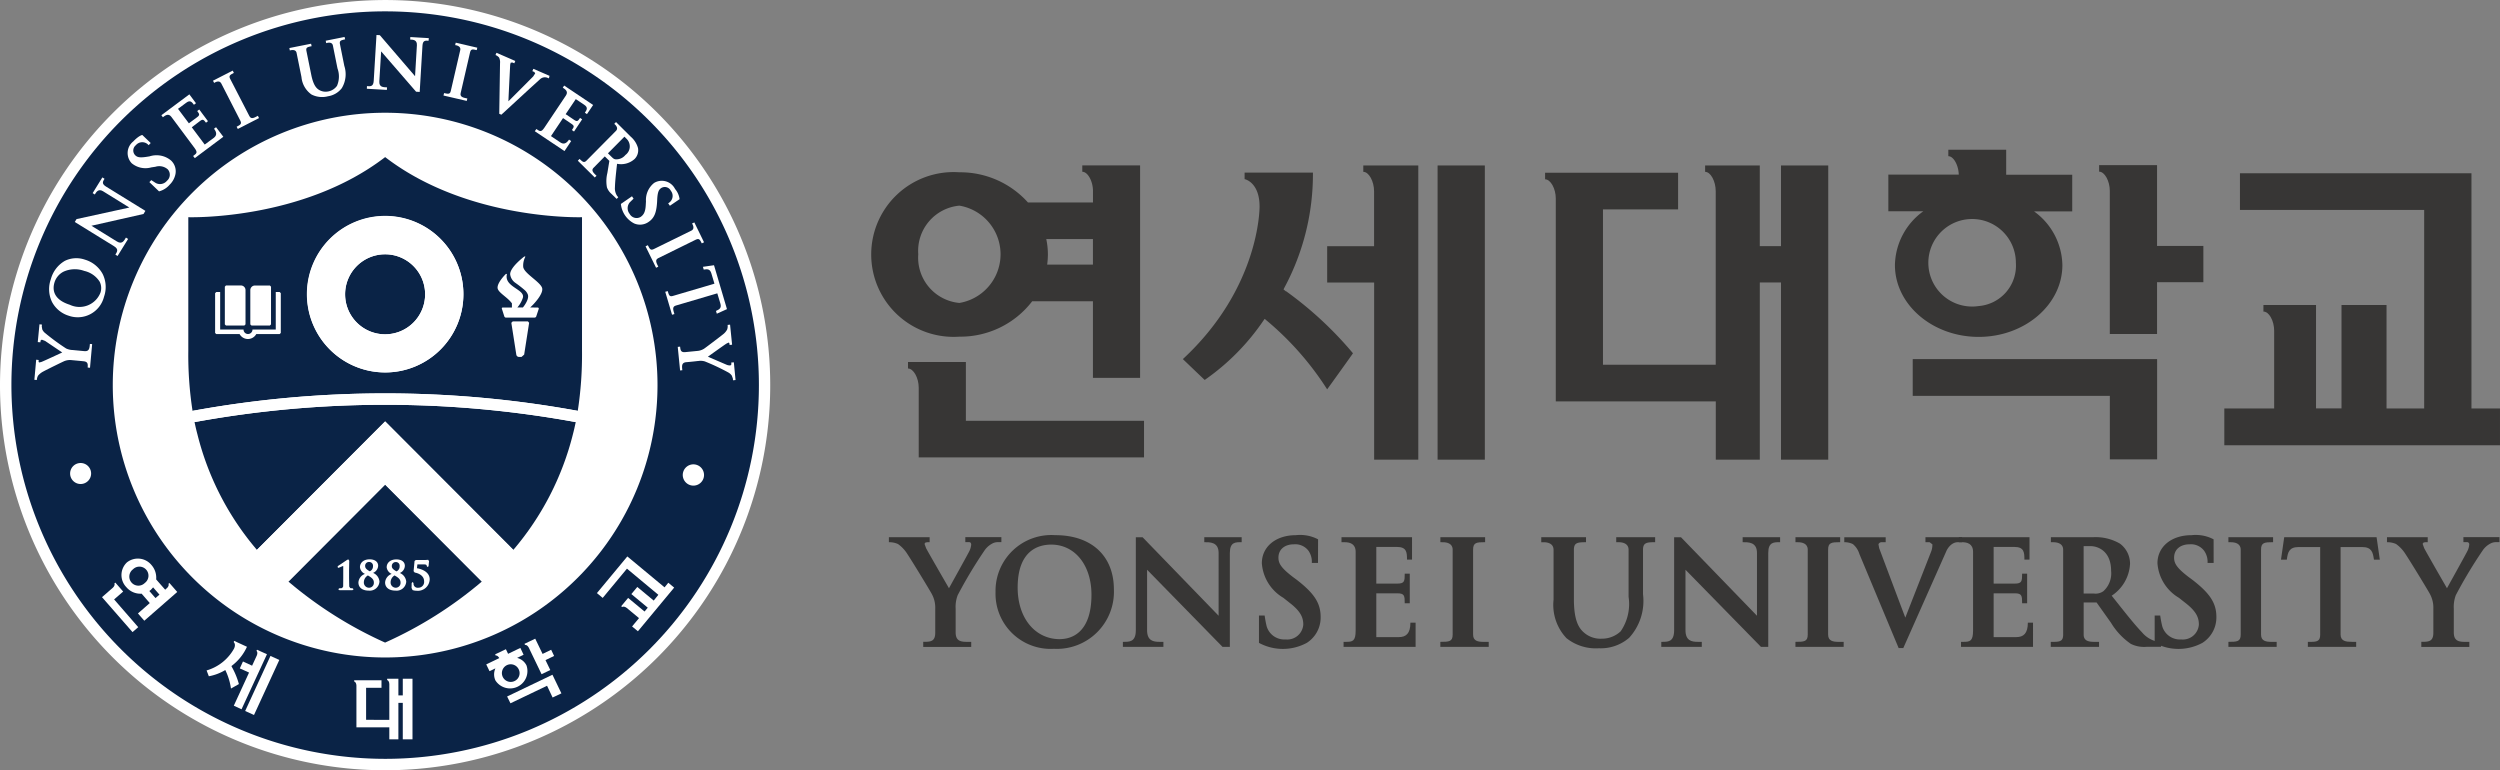 <svg xmlns="http://www.w3.org/2000/svg" width="180.264" height="55.536" viewBox="0 0 180.264 55.536">
  <rect x="0" y="0" width="180.264" height="55.536" fill="#808080" stroke="none"/>
  <g id="그룹_347" data-name="그룹 347" transform="translate(6783.557 -2411.213)">
    <g id="그룹_340" data-name="그룹 340" transform="translate(-654 -1193)">
      <g id="그룹_337" data-name="그룹 337">
        <g id="그룹_334" data-name="그룹 334" transform="translate(-6129.557 3604.213)">
          <path id="패스_154" data-name="패스 154" d="M70.75,78.557v5.816H69.221V78.557H65.279v.46h0c.4,0,.764.679.764,1.4V92.926H57.913v-11.2H63.33V79.082H53.74v.473h0c.394,0,.771.671.771,1.385V95.571H66.048v4.2h3.174V86.993H70.75V99.769h3.407V78.557H70.75Z" transform="translate(57.67 -66.626)" fill="#373635"/>
          <path id="패스_155" data-name="패스 155" d="M95.078,95.785V78.827H78.385v2.645H91.669V95.785H88.955V88.327H85.707v7.457H83.87V88.327H80.078V88.8h.006c.4,0,.768.668.768,1.387v5.6H77.258v2.651H97.135V95.785Z" transform="translate(83.128 -66.334)" fill="#373635"/>
          <path id="패스_156" data-name="패스 156" d="M50.018,78.557V99.77h3.407V78.557H50.018Z" transform="translate(53.64 -66.626)" fill="#373635"/>
          <path id="패스_157" data-name="패스 157" d="M48.8,78.557v.46h.006c.389,0,.771.679.771,1.4v3.961H46.195v2.62h3.386V99.769h3.184V78.557H48.8Z" transform="translate(49.502 -66.626)" fill="#373635"/>
          <path id="패스_158" data-name="패스 158" d="M48.638,87.372l-.179-.14.037-.09a17.322,17.322,0,0,0,2.08-8.33v-.008H45.649v.473l0,0c.046,0,1.079.246,1.079,1.974,0,.11.017,5.856-5.531,11,.154.146,1.458,1.4,1.572,1.5l.008,0a16.51,16.51,0,0,0,4.246-4.3l.071-.1.1.081a21.564,21.564,0,0,1,4.407,5c.2-.271,1.774-2.466,1.862-2.6a26.3,26.3,0,0,0-4.823-4.475" transform="translate(44.094 -66.358)" fill="#373635"/>
          <path id="패스_159" data-name="패스 159" d="M66.469,87.913H80.682v4.579h3.409v-7.23H66.469Z" transform="translate(71.449 -59.369)" fill="#373635"/>
          <path id="패스_160" data-name="패스 160" d="M77.1,78.546H72.923v.469h0c.4,0,.771.677.771,1.389V90.72H77.1V86.984h3.34V84.371H77.1Z" transform="translate(78.435 -66.638)" fill="#373635"/>
          <path id="패스_161" data-name="패스 161" d="M66.1,86.326c0,2.851,2.711,5.179,6.039,5.179s6.035-2.328,6.035-5.179a4.883,4.883,0,0,0-2.043-3.871h2.753V79.812H74.122v-1.8H69.95v.464h.006c.339,0,.683.556.739,1.2l.01.129H65.625v2.643h2.52A4.885,4.885,0,0,0,66.1,86.326m6.039,2.955a3.156,3.156,0,1,1,2.682-3.12,2.925,2.925,0,0,1-2.682,3.12" transform="translate(70.535 -67.213)" fill="#373635"/>
          <path id="패스_162" data-name="패스 162" d="M35.854,85.362H31.681v.469c.394,0,.773.673.773,1.383v5.029H48.7V89.6H35.854Z" transform="translate(33.791 -59.26)" fill="#373635"/>
          <path id="패스_163" data-name="패스 163" d="M42.021,88.35H46.4v5.523h3.4V78.554H45.632v.46h0c.394,0,.771.683.771,1.393v.823H41.717a6.567,6.567,0,0,0-4.942-2.178,5.941,5.941,0,1,0,0,11.852,6.525,6.525,0,0,0,5.246-2.553M46.4,83.866v1.841h-3.3a5.61,5.61,0,0,0,.052-.729,5.461,5.461,0,0,0-.117-1.112Zm-12.595,1.1a3.276,3.276,0,0,1,2.965-3.509,3.557,3.557,0,0,1,0,7.016,3.277,3.277,0,0,1-2.965-3.507" transform="translate(32.407 -66.629)" fill="#373635"/>
          <path id="패스_164" data-name="패스 164" d="M39.023,91.358a4.024,4.024,0,0,0-4.311,4.094,3.979,3.979,0,0,0,4.211,4.1,4.116,4.116,0,0,0,4.323-4.28c0-2.418-1.616-3.915-4.223-3.915m.329,7.5c-1.793,0-3.045-1.526-3.045-3.719,0-2.7,1.518-3.1,2.422-3.1,1.708,0,2.9,1.487,2.9,3.615,0,2.891-1.593,3.2-2.278,3.2" transform="translate(37.072 -52.769)" fill="#373635"/>
          <path id="패스_165" data-name="패스 165" d="M48.09,93.359h-.446a1.378,1.378,0,0,0-.242-.879,1.194,1.194,0,0,0-1.039-.464c-.683,0-1.125.375-1.125.96,0,.4.162.723,1.048,1.4l.287.212c1.26.981,1.708,1.678,1.708,2.678a2.162,2.162,0,0,1-1,1.858,3.627,3.627,0,0,1-3.447,0V97.152h.41a7.6,7.6,0,0,0,.14.76,1.324,1.324,0,0,0,1.366.964,1.158,1.158,0,0,0,1.279-1.07c0-.491-.169-.939-.97-1.56l-.467-.371a3.15,3.15,0,0,1-1.551-2.493c0-1.189,1-2.024,2.455-2.024a2.778,2.778,0,0,1,1.6.3Z" transform="translate(46.945 -52.769)" fill="#373635"/>
          <path id="패스_166" data-name="패스 166" d="M79.1,93.359h-.439a1.374,1.374,0,0,0-.248-.879,1.194,1.194,0,0,0-1.039-.464c-.681,0-1.125.375-1.125.96,0,.4.162.723,1.048,1.4l.287.212c1.264.981,1.714,1.678,1.714,2.678a2.169,2.169,0,0,1-1.01,1.858,3.615,3.615,0,0,1-3.44,0V97.152h.4a7.161,7.161,0,0,0,.142.76,1.326,1.326,0,0,0,1.368.964,1.158,1.158,0,0,0,1.277-1.07c0-.491-.167-.939-.968-1.56l-.469-.371a3.152,3.152,0,0,1-1.549-2.493c0-1.189,1-2.024,2.455-2.024a2.757,2.757,0,0,1,1.593.3Z" transform="translate(80.516 -52.769)" fill="#373635"/>
          <path id="패스_167" data-name="패스 167" d="M50.687,92.131c.7,0,.727.383.727.914h.362V91.427H46.691v.364h.233c.348,0,.787.1.787.693v5.679c0,.762-.217.814-.7.812h-.171v.36h5.194V97.591h-.375c0,.775-.306,1.043-.839,1.043H49.2V95.475H50.71c.527,0,.539.177.539.716h.364V94.057H51.25c0,.546-.012.718-.539.718H49.2V92.131Z" transform="translate(50.039 -52.694)" fill="#373635"/>
          <path id="패스_168" data-name="패스 168" d="M72.064,92.131c.7,0,.727.383.727.914h.367V91.427h-5.09v.364H68.3c.352,0,.789.1.789.693,0,.735,0,5.679,0,5.679,0,.762-.223.814-.7.812h-.169v.36h5.192V97.591h-.373c0,.775-.308,1.043-.839,1.043H70.573V95.475h1.52c.519,0,.533.177.533.716h.362V94.057h-.362c0,.546-.015.718-.533.718h-1.52V92.131Z" transform="translate(73.18 -52.694)" fill="#373635"/>
          <path id="패스_169" data-name="패스 169" d="M53.232,98.975c-.406,0-.758-.06-.758-.523V92.326c0-.512.242-.539.866-.539v-.358H50.114v.362H50.3c.258,0,.7.071.7.535v6.127c0,.506-.262.521-.889.521v.36H53.6v-.358Z" transform="translate(53.745 -52.693)" fill="#373635"/>
          <path id="패스_170" data-name="패스 170" d="M65.522,98.975c-.4,0-.758-.06-.758-.523V92.326c0-.512.242-.539.868-.539v-.358H62.409v.362h.185c.26,0,.7.071.7.535v6.127c0,.506-.264.521-.887.521v.36h3.478v-.358Z" transform="translate(67.054 -52.693)" fill="#373635"/>
          <path id="패스_171" data-name="패스 171" d="M80.516,98.975c-.41,0-.762-.06-.762-.523V92.326c0-.512.244-.539.868-.539v-.358H77.4v.362h.181c.267,0,.706.071.706.535v6.127c0,.506-.262.521-.887.521v.36h3.48v-.358Z" transform="translate(83.28 -52.693)" fill="#373635"/>
          <path id="패스_172" data-name="패스 172" d="M33.789,91.79l.169,0v-.36H31.019v.36a1.537,1.537,0,0,1,.654.129,2.487,2.487,0,0,1,.675.716c.36.539,1.72,2.776,1.787,2.928a2.051,2.051,0,0,1,.227,1.033v1.72c0,.656-.358.656-.866.656v.367h3.461v-.364H36.7c-.473,0-.866-.037-.866-.683v-1.7a2.345,2.345,0,0,1,.148-.985,32.917,32.917,0,0,1,1.937-3.228,1.557,1.557,0,0,1,.519-.473.829.829,0,0,1,.412-.121h.281v-.36h-2.6v.36H36.8c.112,0,.154.083.154.173a1.237,1.237,0,0,1-.146.5c-.071.154-1.456,2.649-1.456,2.649S33.82,92.461,33.7,92.215l-.112-.31.067-.092Z" transform="translate(33.074 -52.693)" fill="#373635"/>
          <path id="패스_173" data-name="패스 173" d="M85.658,91.79l.169,0v-.36H82.89v.36a1.542,1.542,0,0,1,.654.129,2.514,2.514,0,0,1,.673.716c.362.539,1.724,2.776,1.789,2.928a2.073,2.073,0,0,1,.227,1.033v1.72c0,.656-.36.656-.868.656v.367h3.463v-.364h-.256c-.473,0-.864-.037-.864-.683v-1.7a2.375,2.375,0,0,1,.146-.985,32.939,32.939,0,0,1,1.939-3.228,1.482,1.482,0,0,1,.519-.473.829.829,0,0,1,.412-.121H91l0-.36H88.4v.36h.267a.152.152,0,0,1,.154.173,1.257,1.257,0,0,1-.15.5c-.071.154-1.456,2.649-1.456,2.649s-1.529-2.649-1.645-2.895l-.112-.31.073-.092Z" transform="translate(89.225 -52.693)" fill="#373635"/>
          <path id="패스_174" data-name="패스 174" d="M42.043,98.973v.362H39.121v-.362c.456,0,.933.037.933-.841v-6.7h.489c.925.95,5.335,5.508,5.481,5.66V92.565c0-.8-.639-.777-1.033-.777v-.36h2.695v.36c-.429,0-.852-.027-.852.777v6.77h-.529l-5.439-5.56,0,4.357c0,.756.441.841.881.841Z" transform="translate(41.845 -52.693)" fill="#373635"/>
          <path id="패스_175" data-name="패스 175" d="M60.683,98.973v.362h-2.92v-.362c.458,0,.927.037.927-.841v-6.7h.494c.925.95,5.337,5.508,5.479,5.66V92.565c0-.8-.635-.777-1.033-.777v-.36h2.7v.36c-.429,0-.854-.027-.854.777v6.77H64.95l-5.442-5.56,0,4.357c0,.756.437.841.879.841Z" transform="translate(62.025 -52.693)" fill="#373635"/>
          <path id="패스_176" data-name="패스 176" d="M59.19,91.79c.26,0,.714.073.714.548v3.388a3.477,3.477,0,0,1-.571,2.489,1.973,1.973,0,0,1-1.366.531,1.806,1.806,0,0,1-1.231-.4c-.4-.327-.775-.854-.775-2.466v-3.54c0-.514.248-.55.873-.55v-.36H53.607v.362h.187c.26,0,.7.081.7.548v3.6a3.493,3.493,0,0,0,.933,2.77,3.4,3.4,0,0,0,2.33.727,3.135,3.135,0,0,0,2.187-.754,3.941,3.941,0,0,0,1-3.145v-3.2c0-.51.25-.55.875-.55v-.36H59.013v.362Z" transform="translate(57.526 -52.693)" fill="#373635"/>
          <path id="패스_177" data-name="패스 177" d="M81.157,98.975v.36h3.484v-.362h-.3c-.427,0-.823-.04-.823-.527V92.138h1.547c.7,0,.783.381.858.908h.423l-.233-1.618H79.453l-.233,1.618h.421c.071-.527.156-.908.856-.908h1.549v6.318c0,.45-.2.519-.683.519Z" transform="translate(85.252 -52.693)" fill="#373635"/>
          <path id="패스_178" data-name="패스 178" d="M78.919,98.956a1.992,1.992,0,0,1-1.1-.675c-.523-.548-1.12-1.3-1.87-2.247l-.31-.387a2.932,2.932,0,0,0,1.324-2.307,1.8,1.8,0,0,0-.727-1.447,3.469,3.469,0,0,0-1.935-.464H71.255v.362h.175c.254,0,.71.071.71.541v6.123c0,.452-.208.519-.7.519h-.194v.36h3.482v-.36H74.4c-.406,0-.781-.056-.781-.527V96.132h.929l1.039,1.462a4.943,4.943,0,0,0,1.433,1.526,2.156,2.156,0,0,0,1.135.212H79.2v-.35c-.2-.015-.279-.027-.279-.027m-3.892-3.626a.968.968,0,0,1-.685.16h-.727V92.072h.494c.55,0,1.487.364,1.487,1.785a1.726,1.726,0,0,1-.569,1.474" transform="translate(76.625 -52.693)" fill="#373635"/>
          <path id="패스_179" data-name="패스 179" d="M72.589,91.789v-.36H69.953v.36h.3l.2.152a1.331,1.331,0,0,1-.09.523s-1.77,4.529-1.862,4.761c-.079-.194-1.885-5.006-1.885-5.006l-.052-.283a.24.24,0,0,1,.221-.148h.3v-.358H64.1v.358a1.359,1.359,0,0,1,.621.137,1.486,1.486,0,0,1,.469.716l2.83,6.781h.335l3.124-7.033s.279-.61.82-.6Z" transform="translate(68.883 -52.692)" fill="#373635"/>
          <path id="패스_180" data-name="패스 180" d="M.242,100.593A27.769,27.769,0,1,0,28.006,72.829,27.8,27.8,0,0,0,.242,100.593" transform="translate(-0.242 -72.827)" fill="#fff"/>
          <path id="패스_181" data-name="패스 181" d="M.637,100.167A26.949,26.949,0,1,1,27.583,127.12,26.979,26.979,0,0,1,.637,100.167" transform="translate(0.186 -72.403)" fill="#0a2346"/>
          <path id="패스_182" data-name="패스 182" d="M23.782,116.01A19.639,19.639,0,1,1,43.426,96.374,19.637,19.637,0,0,1,23.782,116.01" transform="translate(3.984 -68.602)" fill="#fff"/>
          <path id="패스_183" data-name="패스 183" d="M2.67,89.613a.757.757,0,1,0,1.514,0,.757.757,0,0,0-1.514,0" transform="translate(2.386 -55.47)" fill="#fff"/>
          <path id="패스_184" data-name="패스 184" d="M25.417,89.677a.767.767,0,1,1-.766-.771.768.768,0,0,1,.766.771" transform="translate(25.348 -55.424)" fill="#fff"/>
          <path id="패스_185" data-name="패스 185" d="M4.537,81.877a1.877,1.877,0,0,0-1.46.081,2.178,2.178,0,0,0-1.01,1.32,2.131,2.131,0,0,0,.085,1.647,2.036,2.036,0,0,0,1.2.989A1.954,1.954,0,0,0,5.9,84.547,2.119,2.119,0,0,0,5.8,82.9a2.146,2.146,0,0,0-1.264-1.025m1.112,2.364a1.626,1.626,0,0,1-2.212.887c-1.279-.406-1.237-1.185-1.106-1.614a1.291,1.291,0,0,1,.654-.775,1.972,1.972,0,0,1,1.489-.054,1.78,1.78,0,0,1,1.114.779,1.026,1.026,0,0,1,.06.777" transform="translate(1.6 -63.149)" fill="#fff"/>
          <path id="패스_186" data-name="패스 186" d="M6.931,81.571l-.7-.671.137-.144.321.208a.65.65,0,0,0,.81-.16.573.573,0,0,0,.058-.823.926.926,0,0,0-.891-.187l-.294.044a1.552,1.552,0,0,1-1.418-.3,1.068,1.068,0,0,1,.112-1.568c.419-.439.654-.469.654-.469l.606.581-.148.158a.6.6,0,0,0-.923,0,.487.487,0,0,0-.037.731c.142.135.312.187.854.1l.177-.029a1.626,1.626,0,0,1,1.543.3,1.064,1.064,0,0,1,.317.993,1.466,1.466,0,0,1-.412.748,1.5,1.5,0,0,1-.764.483" transform="translate(4.54 -67.769)" fill="#fff"/>
          <path id="패스_187" data-name="패스 187" d="M21.743,80.763l.8-.552.115.171-.275.269a.652.652,0,0,0-.01.825.57.57,0,0,0,.791.225c.2-.137.342-.329.371-.831l.017-.292a1.57,1.57,0,0,1,.587-1.329,1.071,1.071,0,0,1,1.512.437,1.386,1.386,0,0,1,.325.733l-.7.477-.123-.179a.612.612,0,0,0,.292-.35.586.586,0,0,0-.1-.552.484.484,0,0,0-.7-.194c-.165.115-.254.273-.283.82l-.008.175c-.048.789-.208,1.17-.618,1.447a1.065,1.065,0,0,1-1.037.106,1.779,1.779,0,0,1-.956-1.408" transform="translate(23.026 -66.058)" fill="#fff"/>
          <path id="패스_188" data-name="패스 188" d="M8.621,78.014c.2-.152.262-.09.425.127l.142-.11-.629-.843-.146.11c.158.212.208.287,0,.441l-.6.446-.785-1.045s.471-.35.594-.439c.275-.206.4-.067.554.148l.148-.112-.477-.641L5.83,77.6l.108.148c.135-.1.389-.323.606-.035L8.225,79.97c.252.337.129.394-.108.571l.121.154,2.058-1.539-.525-.691-.146.11c.231.306.187.5-.023.664l-.648.477L8.021,78.47l0,0Z" transform="translate(5.807 -69.293)" fill="#fff"/>
          <path id="패스_189" data-name="패스 189" d="M21.416,78.56c.214.144.171.217.019.437l.152.11.587-.883-.152-.1c-.148.225-.2.292-.414.15l-.623-.421.729-1.085s.481.327.612.41c.283.194.192.356.044.573l.15.1.446-.66-2.089-1.4-.1.152c.14.094.431.26.229.56s-1.562,2.334-1.562,2.334c-.235.348-.327.248-.573.085l-.11.162L20.9,80.515l.481-.721-.154-.106c-.214.319-.414.346-.631.2-.144-.1-.671-.452-.671-.452l.87-1.3v0Z" transform="translate(19.803 -69.622)" fill="#fff"/>
          <path id="패스_190" data-name="패스 190" d="M8.853,75.864c-.11-.223-.006-.287.269-.427l-.083-.165L7.616,76l.085.162s.36-.256.51.031c.071.144,1.379,2.695,1.379,2.695.117.223,0,.292-.269.433l.085.16,1.529-.785-.081-.165c-.229.121-.479.289-.612.023s-1.389-2.693-1.389-2.693" transform="translate(7.741 -70.181)" fill="#fff"/>
          <path id="패스_191" data-name="패스 191" d="M14.22,76.179l-.312-1.556c-.046-.248.069-.277.373-.342l-.04-.175-1.36.273.037.177s.417-.152.481.169l.331,1.647a1.7,1.7,0,0,1-.035,1.26.994.994,0,0,1-.608.4.926.926,0,0,1-.639-.081c-.221-.117-.454-.337-.61-1.122l-.348-1.718c-.048-.242.069-.277.377-.337l-.04-.179-1.566.312.033.177s.421-.146.487.171L11.134,77a1.726,1.726,0,0,0,.721,1.256,1.679,1.679,0,0,0,1.2.127,1.549,1.549,0,0,0,.985-.581,1.947,1.947,0,0,0,.179-1.622" transform="translate(10.604 -71.443)" fill="#fff"/>
          <path id="패스_192" data-name="패스 192" d="M17.515,75c.058-.248.177-.227.479-.158l.042-.175-1.556-.362-.04.177s.439.035.367.354c-.033.156-.683,2.951-.683,2.951-.054.242-.181.221-.483.152l-.044.177,1.678.389.042-.175c-.254-.056-.548-.092-.483-.379S17.515,75,17.515,75" transform="translate(16.38 -71.228)" fill="#fff"/>
          <path id="패스_193" data-name="패스 193" d="M26.225,81.77c.225-.108.287-.006.423.271l.162-.079-.7-1.433-.165.079s.252.367-.042.51c-.144.069-2.718,1.335-2.718,1.335-.227.11-.287,0-.427-.281l-.165.081.76,1.547.16-.079c-.112-.231-.277-.485-.008-.612s2.718-1.339,2.718-1.339" transform="translate(23.955 -64.492)" fill="#fff"/>
          <path id="패스_194" data-name="패스 194" d="M26.791,82.011l-.8.115.058.2c.262-.042.452-.056.552.275.019.065.054.185.221.741-.448.129-3,.885-3,.885-.242.071-.283-.052-.369-.35l-.179.05.491,1.656.171-.05c-.071-.25-.194-.525.092-.61.264-.077,2.609-.773,3-.885.165.552.2.675.221.733.1.335-.073.425-.317.537l.062.2.731-.331Z" transform="translate(24.693 -62.887)" fill="#fff"/>
          <path id="패스_195" data-name="패스 195" d="M24.592,78.95a1.665,1.665,0,0,0-.523-.835L23,77.053l-.127.133s.358.262.129.5l-2.13,2.151c-.177.177-.275.092-.5-.125l-.125.131,1.222,1.208.127-.123c-.185-.181-.421-.369-.21-.579l.806-.818.329.325-.144.875a2.452,2.452,0,0,0-.029,1.037,1.129,1.129,0,0,0,.329.469l.371.36.115-.117-.087-.106a.994.994,0,0,1-.152-.623c.01-.375.058-.843.125-1.443l.027-.244a1.458,1.458,0,0,0,1.268-.348.888.888,0,0,0,.246-.762m-.906.469a.841.841,0,0,1-.714.319c-.1-.013-.156-.044-.292-.179l-.258-.254,1.189-1.2.173.173a.765.765,0,0,1-.1,1.145" transform="translate(21.417 -68.254)" fill="#fff"/>
          <path id="패스_196" data-name="패스 196" d="M4.2,85.912a1.182,1.182,0,0,1-.479-.112,15.964,15.964,0,0,1-1.5-1.1A.7.7,0,0,1,2,84.423l-.035-.206.012-.14L1.8,84.056l-.125,1.283.19.017.012-.131.09-.06.237.09,1.235.833s-1.37.639-1.5.683l-.158.04-.04-.037-.006-.029.006-.115-.179-.021-.131,1.449.177.017a.743.743,0,0,1,.092-.319,1.244,1.244,0,0,1,.383-.3c.283-.154,1.445-.723,1.522-.75a1.078,1.078,0,0,1,.521-.065s.523.048.848.081.317.206.3.452l.169.019.154-1.708-.162-.012c-.029.281-.029.552-.4.519L4.2,85.912" transform="translate(1.047 -60.673)" fill="#fff"/>
          <path id="패스_197" data-name="패스 197" d="M25.174,86.693a1.059,1.059,0,0,1,.487.027,15.744,15.744,0,0,1,1.685.793.752.752,0,0,1,.26.233l.073.2.015.137.181-.021-.123-1.277-.189.017.015.131-.073.077a.653.653,0,0,1-.252-.04l-1.372-.589s1.229-.885,1.347-.95l.144-.071.05.029.006.023.021.123.177-.021-.146-1.445-.177.019a.722.722,0,0,1-.033.331,1.094,1.094,0,0,1-.317.364c-.25.2-1.283.983-1.352,1.023a1.056,1.056,0,0,1-.5.16l-.848.083c-.325.033-.35-.144-.375-.394l-.171.017.169,1.7.162-.017c-.027-.287-.077-.552.3-.581s.835-.085.835-.085" transform="translate(25.162 -60.66)" fill="#fff"/>
          <path id="패스_198" data-name="패스 198" d="M7.921,81.384l-.135.223-3.755.848,1.833,1.131c.389.242.521-.062.656-.279l.156.1-.76,1.229-.158-.1c.121-.2.264-.383-.1-.608L2.831,82.183l.127-.208c.641-.137,3.709-.81,3.807-.833l-1.9-1.177c-.337-.206-.487.069-.591.237l-.154-.1.7-1.133.156.1c-.108.181-.235.346.1.556s2.849,1.758,2.849,1.758" transform="translate(2.561 -66.177)" fill="#fff"/>
          <path id="패스_199" data-name="패스 199" d="M16.753,78.146l-.26-.017-2.518-2.907-.131,2.151c-.029.454.3.429.556.444L14.387,78l-1.443-.083.008-.19c.229.017.462.054.487-.377s.2-3.311.2-3.311l.242.015c.427.5,2.47,2.88,2.539,2.957,0,0,.112-1.833.133-2.232s-.287-.4-.483-.41l.008-.181,1.333.079-.015.19c-.212-.015-.417-.048-.441.348s-.2,3.342-.2,3.342" transform="translate(13.508 -71.517)" fill="#fff"/>
          <path id="패스_200" data-name="패스 200" d="M21.247,76.5l.044-.183-1.166-.506-.073.169.137.056.071.1-.146.225-1.087,1.091-.7.7c0-.1.069-1.5.1-2.108l.027-.535.037-.14.123-.013.137.058.071-.169-1.356-.591-.071.162a.712.712,0,0,1,.258.181.787.787,0,0,1,.069.416l-.056,3.64.152.067,2.064-1.9.741-.673a.515.515,0,0,1,.491-.1Z" transform="translate(18.333 -70.849)" fill="#fff"/>
          <path id="패스_201" data-name="패스 201" d="M16.01,96.329v1.2h-.317v-1.2h-.81v.1c.081,0,.156.142.156.285v2.578H13.365V96.981h1.11v-.541h-1.97v.094c.081,0,.162.135.162.285v3.015h2.372v.862h.654V98.068h.317V100.7h.7V96.329Z" transform="translate(13.033 -47.388)" fill="#fff"/>
          <path id="패스_202" data-name="패스 202" d="M25.79,94.324c-.56-.466-2.655-2.207-2.686-2.23h0l-2.193,2.643.417.348,1.749-2.11s1.762,1.464,2.264,1.885c-.185.233-.335.417-.335.417l-1.183-.983-.429.514,1.183.981-.231.277-1.185-.981-.5.6.077.06c.052-.062.208-.031.319.06l.889.737-.5.6.421.348,2.614-3.149-.423-.35c-.008.015-.117.154-.269.331" transform="translate(22.13 -51.972)" fill="#fff"/>
          <path id="패스_203" data-name="패스 203" d="M10.555,95.539,8.731,99.51l.637.289,1.824-3.967h0Z" transform="translate(8.947 -48.244)" fill="#fff"/>
          <path id="패스_204" data-name="패스 204" d="M10.013,95.325l-.04.09h0c.075.031.087.19.025.325l-.339.735L9,96.171l-.227.5.666.3-1.1,2.389.558.258,1.833-3.969,0,0Z" transform="translate(8.519 -48.475)" fill="#fff"/>
          <path id="패스_205" data-name="패스 205" d="M9.207,96.878l-.019-.044.012-.012a3.54,3.54,0,0,0,1.106-1.379l-.923-.425-.035.087c.008.008.177.142.029.464v0A3.319,3.319,0,0,1,7.395,97.15l.162.419h0a3.463,3.463,0,0,0,1.166-.437l.019-.012.012.021a4.489,4.489,0,0,1,.4,1.314l.571-.323a5.521,5.521,0,0,0-.519-1.254" transform="translate(7.501 -48.807)" fill="#fff"/>
          <path id="패스_206" data-name="패스 206" d="M18.041,98.252l2.639-1.264.4.848.635-.3-.646-1.343L17.8,97.762Z" transform="translate(18.766 -47.541)" fill="#fff"/>
          <path id="패스_207" data-name="패스 207" d="M19.177,94.942l-.775.371.042.087c.075-.035.2.056.267.187l.923,1.916.629-.3-.346-.716.621-.3-.212-.446-.619.3Z" transform="translate(19.416 -48.89)" fill="#fff"/>
          <path id="패스_208" data-name="패스 208" d="M17.739,97.6a1.253,1.253,0,0,0,2.243-1.077,1.034,1.034,0,0,0-.679-.544c.271-.127.458-.221.469-.227l-.233-.494-.885.427-.158-.333-.775.371.042.092v0c.067-.029.173.042.242.158l.019.019-.945.456.235.487c.015,0,.181-.083.427-.2a1.037,1.037,0,0,0,0,.868m1.4.035a.636.636,0,1,1,.277-.837.625.625,0,0,1-.277.837" transform="translate(17.982 -48.541)" fill="#fff"/>
          <path id="패스_209" data-name="패스 209" d="M5.3,93.645,4.736,93l-.071.06c.052.062,0,.212-.108.308l-.783.681,2.2,2.52.412-.356-1.739-2Z" transform="translate(3.581 -50.991)" fill="#fff"/>
          <path id="패스_210" data-name="패스 210" d="M5.9,94.7c.2.229.587.677.587.677l-.852.748.458.525,2.376-2.074-.564-.646-.075.062c.056.06,0,.212-.108.308l-.123.112s-.531-.6-.65-.743a1.386,1.386,0,0,0-.335-1.031,1.27,1.27,0,0,0-1.774-.194,1.257,1.257,0,0,0-.046,1.781A1.332,1.332,0,0,0,5.9,94.7m1.287.069-.287.248-.444-.51.108-.081.165-.181c.2.231.458.525.458.525M5.276,92.944a.653.653,0,1,1,.854.983.653.653,0,1,1-.854-.983" transform="translate(4.312 -51.892)" fill="#fff"/>
          <path id="패스_211" data-name="패스 211" d="M15.075,81.633a2.885,2.885,0,1,0,2.888,2.886,2.886,2.886,0,0,0-2.888-2.886" transform="translate(12.691 -63.297)" fill="#0a2346"/>
          <path id="패스_212" data-name="패스 212" d="M10.228,96.6A29.3,29.3,0,0,0,17.2,101a29.125,29.125,0,0,0,6.976-4.4L17.2,89.606Z" transform="translate(10.568 -54.666)" fill="#0a2346"/>
          <path id="패스_213" data-name="패스 213" d="M35.152,92.238V82.6s-8.218.264-14.194-4.334C14.975,82.867,6.764,82.6,6.764,82.6v9.636a26.285,26.285,0,0,0,.306,4.327,77.174,77.174,0,0,1,27.776,0,26.558,26.558,0,0,0,.306-4.327M20.958,93.794A5.635,5.635,0,1,1,26.6,88.157a5.639,5.639,0,0,1-5.644,5.637" transform="translate(6.814 -66.938)" fill="#0a2346"/>
          <path id="패스_214" data-name="패스 214" d="M6.978,88.093c.062.3.131.6.21.893a20.418,20.418,0,0,0,4.288,8.32l9.246-9.263,9.242,9.263a20.509,20.509,0,0,0,4.292-8.32c.077-.294.148-.6.206-.893a76.2,76.2,0,0,0-27.485,0" transform="translate(7.05 -57.657)" fill="#0a2346"/>
          <path id="패스_215" data-name="패스 215" d="M8.994,85.6h1.329l.079-.083V82.8l-.079-.085H9.244a.334.334,0,0,0-.335.335v2.472Z" transform="translate(9.14 -62.128)" fill="#fff"/>
          <path id="패스_216" data-name="패스 216" d="M8.108,85.6H9.437l.081-.083V83.047a.333.333,0,0,0-.331-.335H8.108l-.081.085v2.722Z" transform="translate(8.185 -62.128)" fill="#fff"/>
          <path id="패스_217" data-name="패스 217" d="M12.342,82.939h-.279v2.705H10.383l0,.031a.323.323,0,0,1-.643,0l0-.031H8.054V82.939H7.775l-.085.083v2.87l.085.081H9.456a.685.685,0,0,0,1.2,0h1.685l.085-.081v-2.87Z" transform="translate(7.821 -61.883)" fill="#fff"/>
          <path id="패스_218" data-name="패스 218" d="M19.142,83.957h-1.1l-.1.1.358,2.293a.194.194,0,0,0,.192.167h.185l.19-.167.358-2.293Z" transform="translate(18.928 -60.781)" fill="#fff"/>
          <path id="패스_219" data-name="패스 219" d="M19.816,85.388c.283-.248.941-.968.87-1.372-.075-.439-1.3-1.07-1.37-1.547a1.352,1.352,0,0,1,.16-.748l-.073-.015c-.023.017-1.023.764-1.029,1.281a.873.873,0,0,0,.385.631,8.159,8.159,0,0,1,.662.516.813.813,0,0,1,.229.325c.1.277-.183.718-.358.929h-.4a2,2,0,0,0,.4-.706c.162-.614-1.381-.771-1.15-1.7l-.062-.021c-.019.008-.612.591-.614.991-.006.348.7.671,1.035,1.139l0,.3h-.627s-.15-.019-.087.123l.171.533a.133.133,0,0,0,.133.071h2.024a.138.138,0,0,0,.135-.071l.179-.539c.044-.127-.1-.117-.1-.117Z" transform="translate(18.411 -63.217)" fill="#fff"/>
          <path id="패스_220" data-name="패스 220" d="M12.611,92.24c-.1.071-.621.417-.637.427l-.048.073.058.067.05-.012.087-.037.217-.09.006.056v.81l-.006.623-.081.112-.212.015-.06.073.085.06.337,0h.254l.346,0,.083-.06-.062-.073-.175-.015-.077-.112-.012-.623v-.514l.012-.687v-.04l-.069-.1Z" transform="translate(12.406 -51.862)" fill="#fff"/>
          <path id="패스_221" data-name="패스 221" d="M13.044,93.853a.578.578,0,0,1,.292-.5c.229.137.429.26.429.508a.348.348,0,0,1-.354.379.373.373,0,0,1-.367-.392m-.283-1.116a.6.6,0,0,0,.364.512.7.7,0,0,0-.473.616c0,.367.289.587.737.587a.7.7,0,0,0,.781-.654.744.744,0,0,0-.462-.623.586.586,0,0,0,.367-.512c0-.289-.242-.466-.61-.466-.519,0-.7.323-.7.539m.371-.056a.275.275,0,0,1,.3-.292.271.271,0,0,1,.267.3.385.385,0,0,1-.233.373c-.246-.14-.333-.237-.333-.381" transform="translate(13.192 -51.861)" fill="#fff"/>
          <path id="패스_222" data-name="패스 222" d="M13.974,93.853a.578.578,0,0,1,.285-.5c.235.137.431.26.431.508a.348.348,0,0,1-.352.379.375.375,0,0,1-.364-.392m-.287-1.116a.6.6,0,0,0,.364.512.706.706,0,0,0-.475.616c0,.367.292.587.743.587A.694.694,0,0,0,15.1,93.8a.748.748,0,0,0-.462-.623A.577.577,0,0,0,15,92.663c0-.289-.237-.466-.608-.466-.516,0-.7.323-.7.539m.369-.056a.28.28,0,0,1,.3-.292.267.267,0,0,1,.262.3.379.379,0,0,1-.229.373c-.244-.14-.335-.237-.335-.381" transform="translate(14.192 -51.861)" fill="#fff"/>
          <path id="패스_223" data-name="패스 223" d="M15.658,92.215l-.177.012h-.687l-.087.071-.069.737.087.1c.19.025.671.183.671.623a.417.417,0,0,1-.421.469.3.3,0,0,1-.342-.333l-.062-.083-.071.079-.008.317v.04l.071.148h0a.828.828,0,0,0,.279.048.856.856,0,0,0,.958-.823c0-.473-.469-.723-.92-.8l.033-.275h.471c.2,0,.2.06.2.115l.065.075.067-.058.037-.364-.062-.1Z" transform="translate(15.184 -51.848)" fill="#fff"/>
          <path id="패스_224" data-name="패스 224" d="M9.138,96.681a21.887,21.887,0,0,0,2.27,2.282l6.974-6.991,6.974,6.989a21.671,21.671,0,0,0,2.27-2.28L18.382,87.42Z" transform="translate(9.388 -57.032)" fill="#fff"/>
          <path id="패스_225" data-name="패스 225" d="M20.8,86.449a77.069,77.069,0,0,0-13.888,1.26c.042.267.092.537.144.81a76.208,76.208,0,0,1,27.487,0c.054-.273.1-.544.148-.81a77.092,77.092,0,0,0-13.89-1.26" transform="translate(6.975 -58.083)" fill="#fff"/>
          <path id="패스_226" data-name="패스 226" d="M22.154,85.945a5.644,5.644,0,1,0-5.644,5.635,5.638,5.638,0,0,0,5.644-5.635m-5.648,2.888a2.885,2.885,0,1,1,2.888-2.886,2.888,2.888,0,0,1-2.888,2.886" transform="translate(11.26 -64.727)" fill="#fff"/>
          <rect id="사각형_208" data-name="사각형 208" width="180.261" height="55.536" transform="translate(0)" fill="none"/>
        </g>
      </g>
    </g>
  </g>
</svg>
